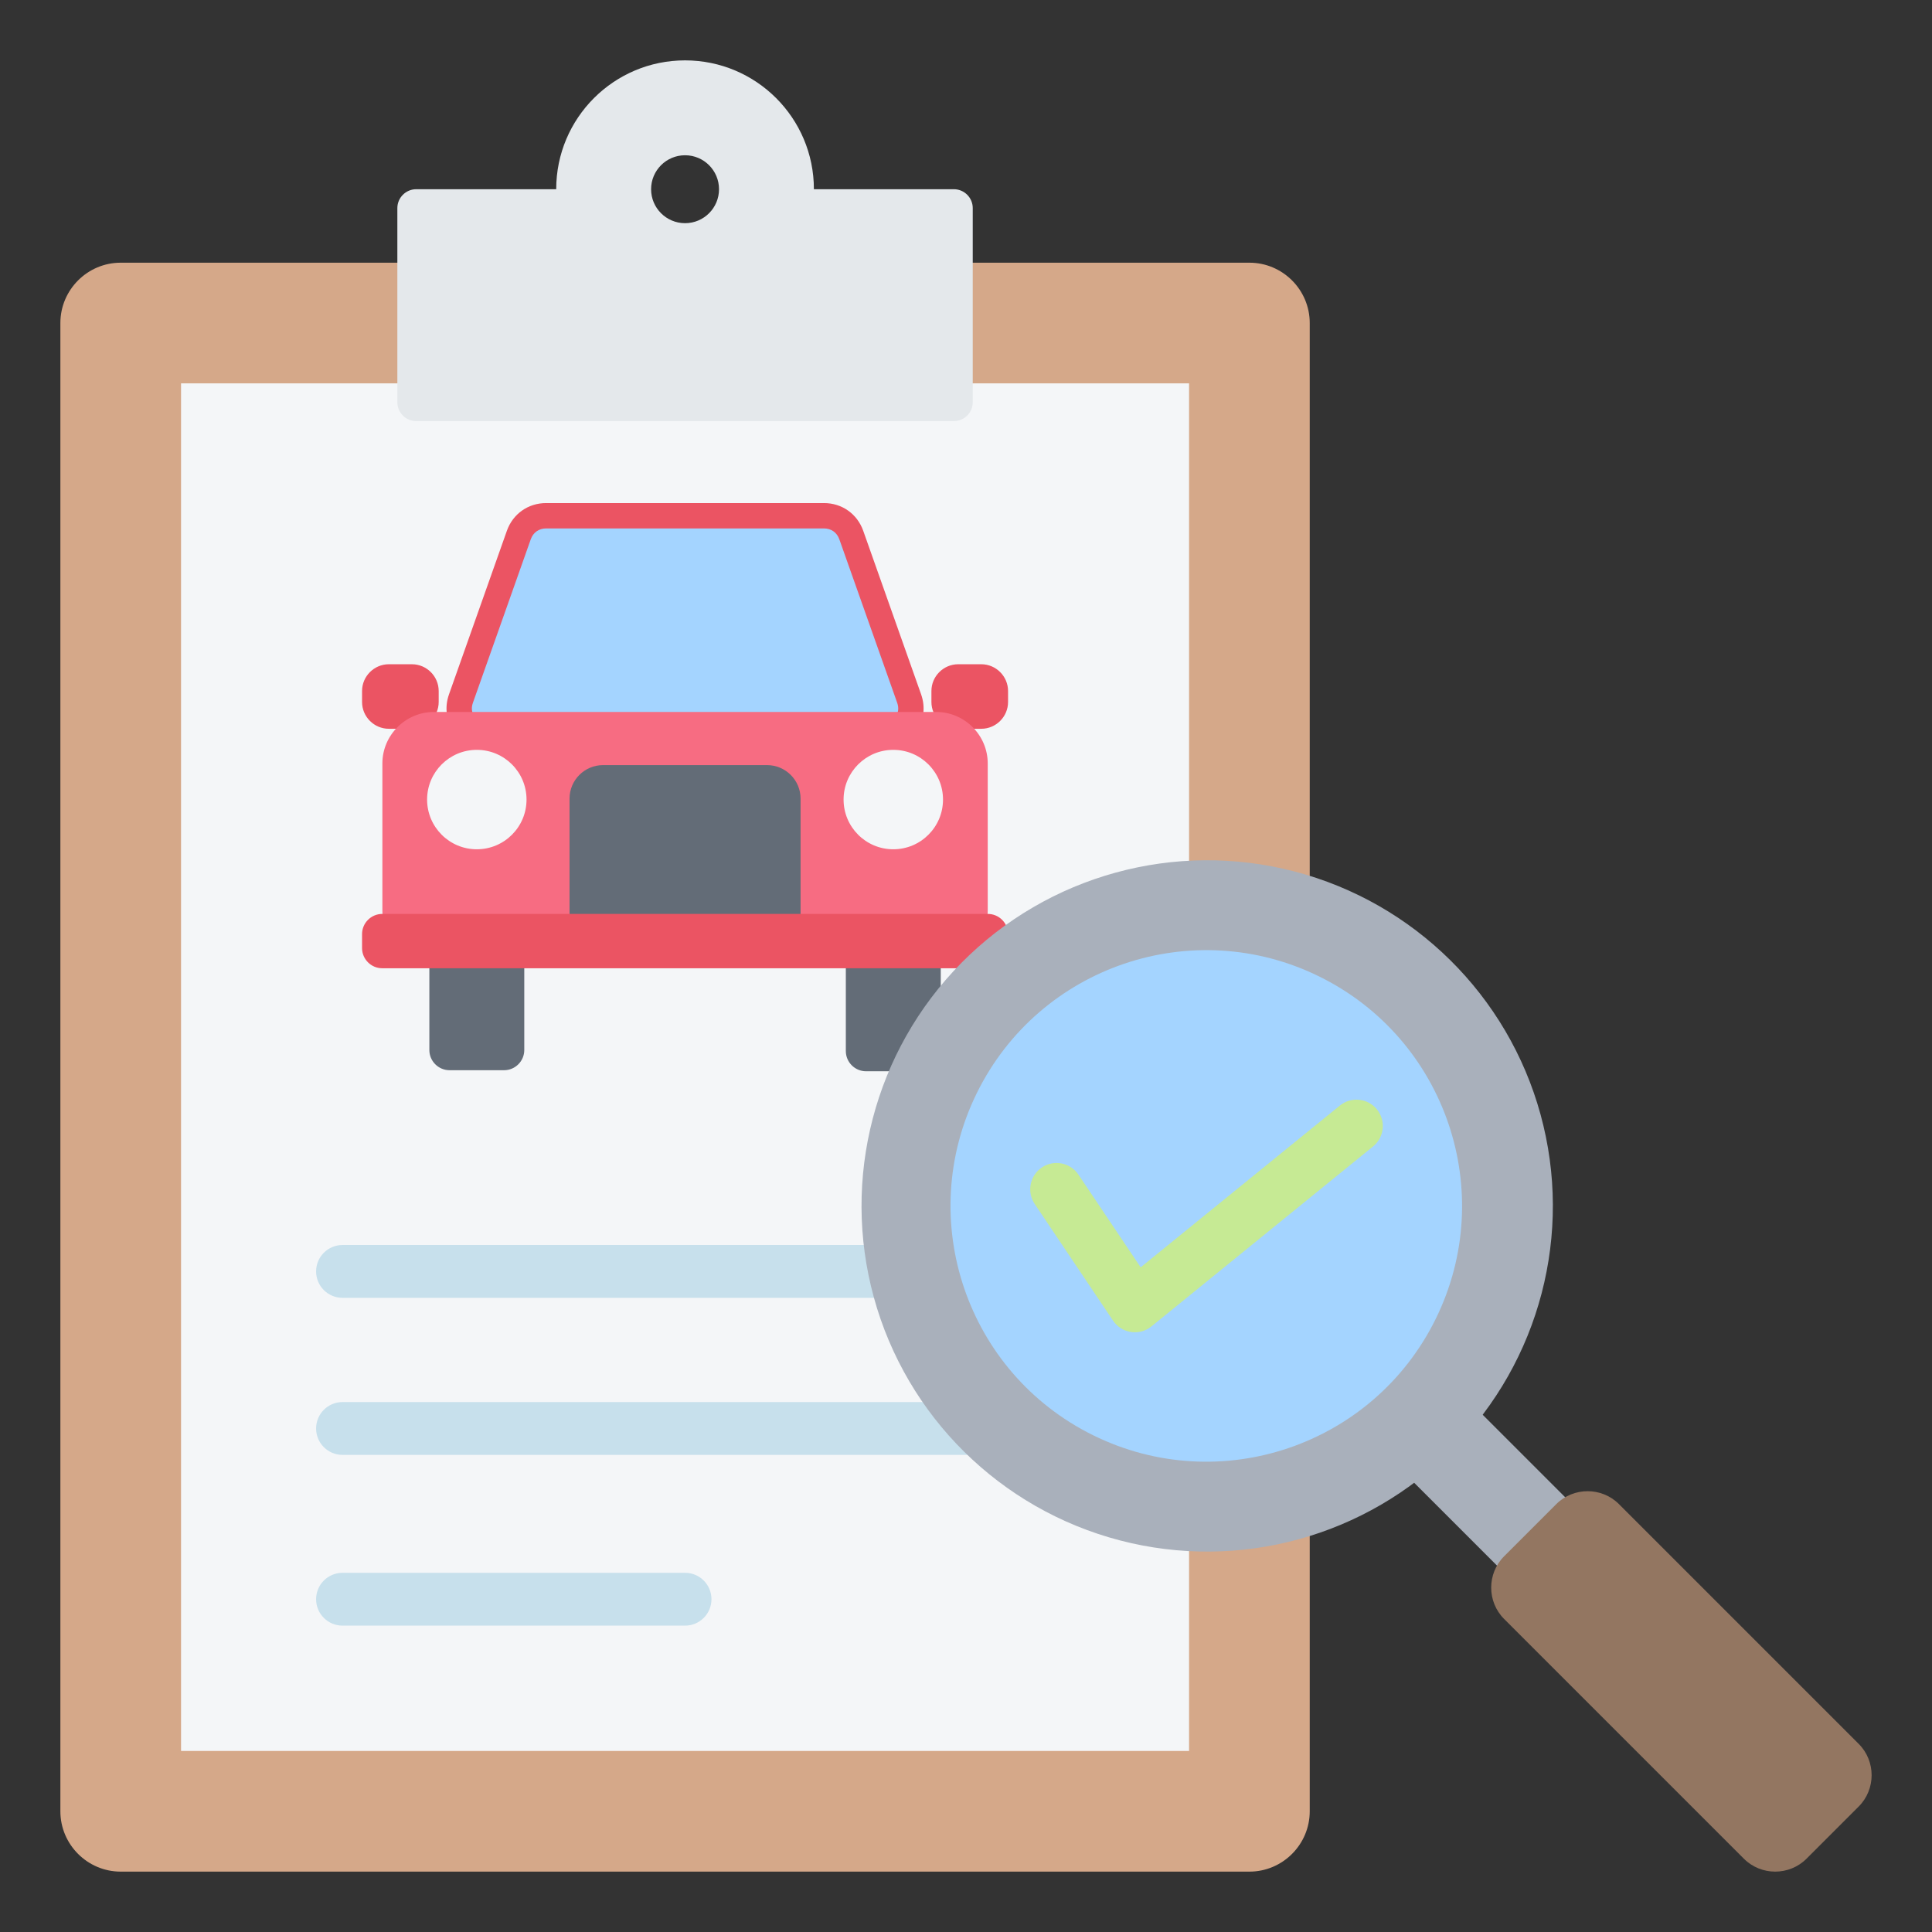 <svg id="Layer_1" enable-background="new 0 0 512 512" viewBox="0 0 512 512" xmlns="http://www.w3.org/2000/svg"><rect x="0" y="0" width="512" height="512" fill="#333333" stroke="none"/><g clip-rule="evenodd" fill-rule="evenodd"><g><path d="m31.989 69.618h299.115c8.806 0 15.989 7.183 15.989 15.989v394.404c0 8.806-7.183 15.989-15.989 15.989h-299.115c-8.806 0-15.989-7.183-15.989-15.989v-394.404c0-8.806 7.183-15.989 15.989-15.989z" fill="#d5a889"/><path d="m47.979 101.596h267.136v362.425h-267.136z" fill="#f4f6f8"/><path d="m110.304 50.145h37.097c0-18.858 15.288-34.145 34.145-34.145 18.858 0 34.145 15.287 34.145 34.145h37.097c2.754 0 5 2.246 5 5v51.452c0 2.754-2.246 5-5 5h-142.484c-2.754 0-5-2.246-5-5v-51.452c.001-2.754 2.246-5 5-5zm71.243-9c-4.971 0-9 4.029-9 9 0 4.97 4.029 9 9 9 4.97 0 9-4.03 9-9 0-4.971-4.03-9-9-9z" fill="#e4e8eb"/><path d="m90.77 343.939c-3.866 0-7-3.134-7-7s3.134-7 7-7h181.553c3.866 0 7 3.134 7 7s-3.134 7-7 7zm0 86.87c-3.866 0-7-3.134-7-7s3.134-7 7-7h90.776c3.866 0 7 3.134 7 7s-3.134 7-7 7zm0-45.248c-3.866 0-7-3.134-7-7s3.134-7 7-7h181.553c3.866 0 7 3.134 7 7s-3.134 7-7 7z" fill="#c7e0ec"/><g><path d="m260.046 176.031h-6.11c-3.905 0-7.1 3.195-7.1 7.1v2.903c0 3.905 3.195 7.1 7.1 7.1h6.11c3.905 0 7.1-3.195 7.1-7.1v-2.903c0-3.905-3.195-7.1-7.1-7.1zm-156.998 0h6.109c3.905 0 7.1 3.195 7.1 7.1v2.903c0 3.905-3.195 7.1-7.1 7.1h-6.109c-3.905 0-7.1-3.195-7.1-7.1v-2.903c0-3.905 3.195-7.1 7.1-7.1z" fill="#eb5463"/><path d="m144.734 133.318h36.813 36.813c4.765 0 8.82 2.866 10.41 7.359l15.329 43.314c1.234 3.488.743 7.037-1.393 10.058-2.135 3.021-5.318 4.668-9.017 4.668h-104.284c-3.699 0-6.882-1.647-9.017-4.668s-2.627-6.57-1.393-10.058l15.328-43.315c1.59-4.492 5.645-7.358 10.411-7.358z" fill="#eb5463"/><path d="m144.733 140.037c-1.918 0-3.435 1.073-4.075 2.881l-15.328 43.315c-.505 1.426-.328 2.702.545 3.938.875 1.238 2.013 1.827 3.53 1.827h104.283c1.517 0 2.655-.589 3.53-1.827.873-1.236 1.05-2.511.545-3.938l-15.329-43.314c-.64-1.809-2.157-2.881-4.075-2.881z" fill="#a4d4ff"/><path d="m119.138 218.464h14.447c2.949 0 5.354 2.405 5.354 5.354v54.447c0 2.949-2.405 5.354-5.354 5.354h-14.447c-2.949 0-5.354-2.405-5.354-5.354v-54.447c0-2.949 2.405-5.354 5.354-5.354zm110.371.279h14.447c2.949 0 5.354 2.405 5.354 5.354v54.446c0 2.949-2.405 5.354-5.354 5.354h-14.447c-2.949 0-5.354-2.405-5.354-5.354v-54.446c0-2.949 2.405-5.354 5.354-5.354z" fill="#636c77"/><path d="m114.987 188.678h133.12c7.509 0 13.652 6.143 13.652 13.652v38.894c0 7.509-6.143 13.652-13.652 13.652h-133.12c-7.509 0-13.652-6.143-13.652-13.652v-38.894c-.001-7.508 6.143-13.652 13.652-13.652z" fill="#f76c82"/><path d="m212.16 246.998h-61.226v-35.374c0-4.873 3.987-8.86 8.86-8.86h43.506c4.873 0 8.86 3.987 8.86 8.86z" fill="#636c77"/><path d="m126.361 198.718c7.276 0 13.175 5.899 13.175 13.175 0 7.277-5.899 13.175-13.175 13.175s-13.175-5.899-13.175-13.175 5.899-13.175 13.175-13.175zm110.371 0c7.277 0 13.175 5.899 13.175 13.175 0 7.277-5.899 13.175-13.175 13.175s-13.175-5.899-13.175-13.175 5.899-13.175 13.175-13.175z" fill="#f4f6f8"/><path d="m101.301 242.198h160.491c2.949 0 5.354 2.405 5.354 5.354v3.693c0 2.949-2.405 5.354-5.354 5.354h-160.491c-2.949 0-5.354-2.405-5.354-5.354v-3.693c.001-2.949 2.406-5.354 5.354-5.354z" fill="#eb5463"/></g></g><g><g><path d="m381.52 369.618h25.589v49.392h-25.589z" fill="#a9b0bb" transform="matrix(.707 -.707 .707 .707 -163.33 394.32)"/><ellipse cx="319.742" cy="319.742" fill="#a9b0bb" rx="91.558" ry="91.558" transform="matrix(.253 -.968 .968 .253 -70.485 548.2)"/><ellipse cx="319.742" cy="319.742" fill="#a4d4ff" rx="67.772" ry="67.771" transform="matrix(.442 -.897 .897 .442 -108.454 465.065)"/><path d="m398.606 412.432 13.826-13.826c4.567-4.567 12.04-4.567 16.607 0l63.535 63.535c4.567 4.567 4.567 12.04 0 16.607l-13.826 13.826c-4.567 4.567-12.04 4.567-16.607 0l-63.535-63.535c-4.567-4.567-4.567-12.04 0-16.607z" fill="#937661"/></g><path d="m355.081 292.985c2.99-2.431 7.385-1.978 9.816 1.012s1.978 7.385-1.012 9.816l-58.728 47.689c-2.99 2.431-7.385 1.978-9.816-1.012-.16-.198-.308-.401-.444-.61l-20.693-30.819c-2.144-3.201-1.287-7.535 1.914-9.679s7.535-1.287 9.679 1.914l16.489 24.559z" fill="#c6ea94"/></g></g></svg>